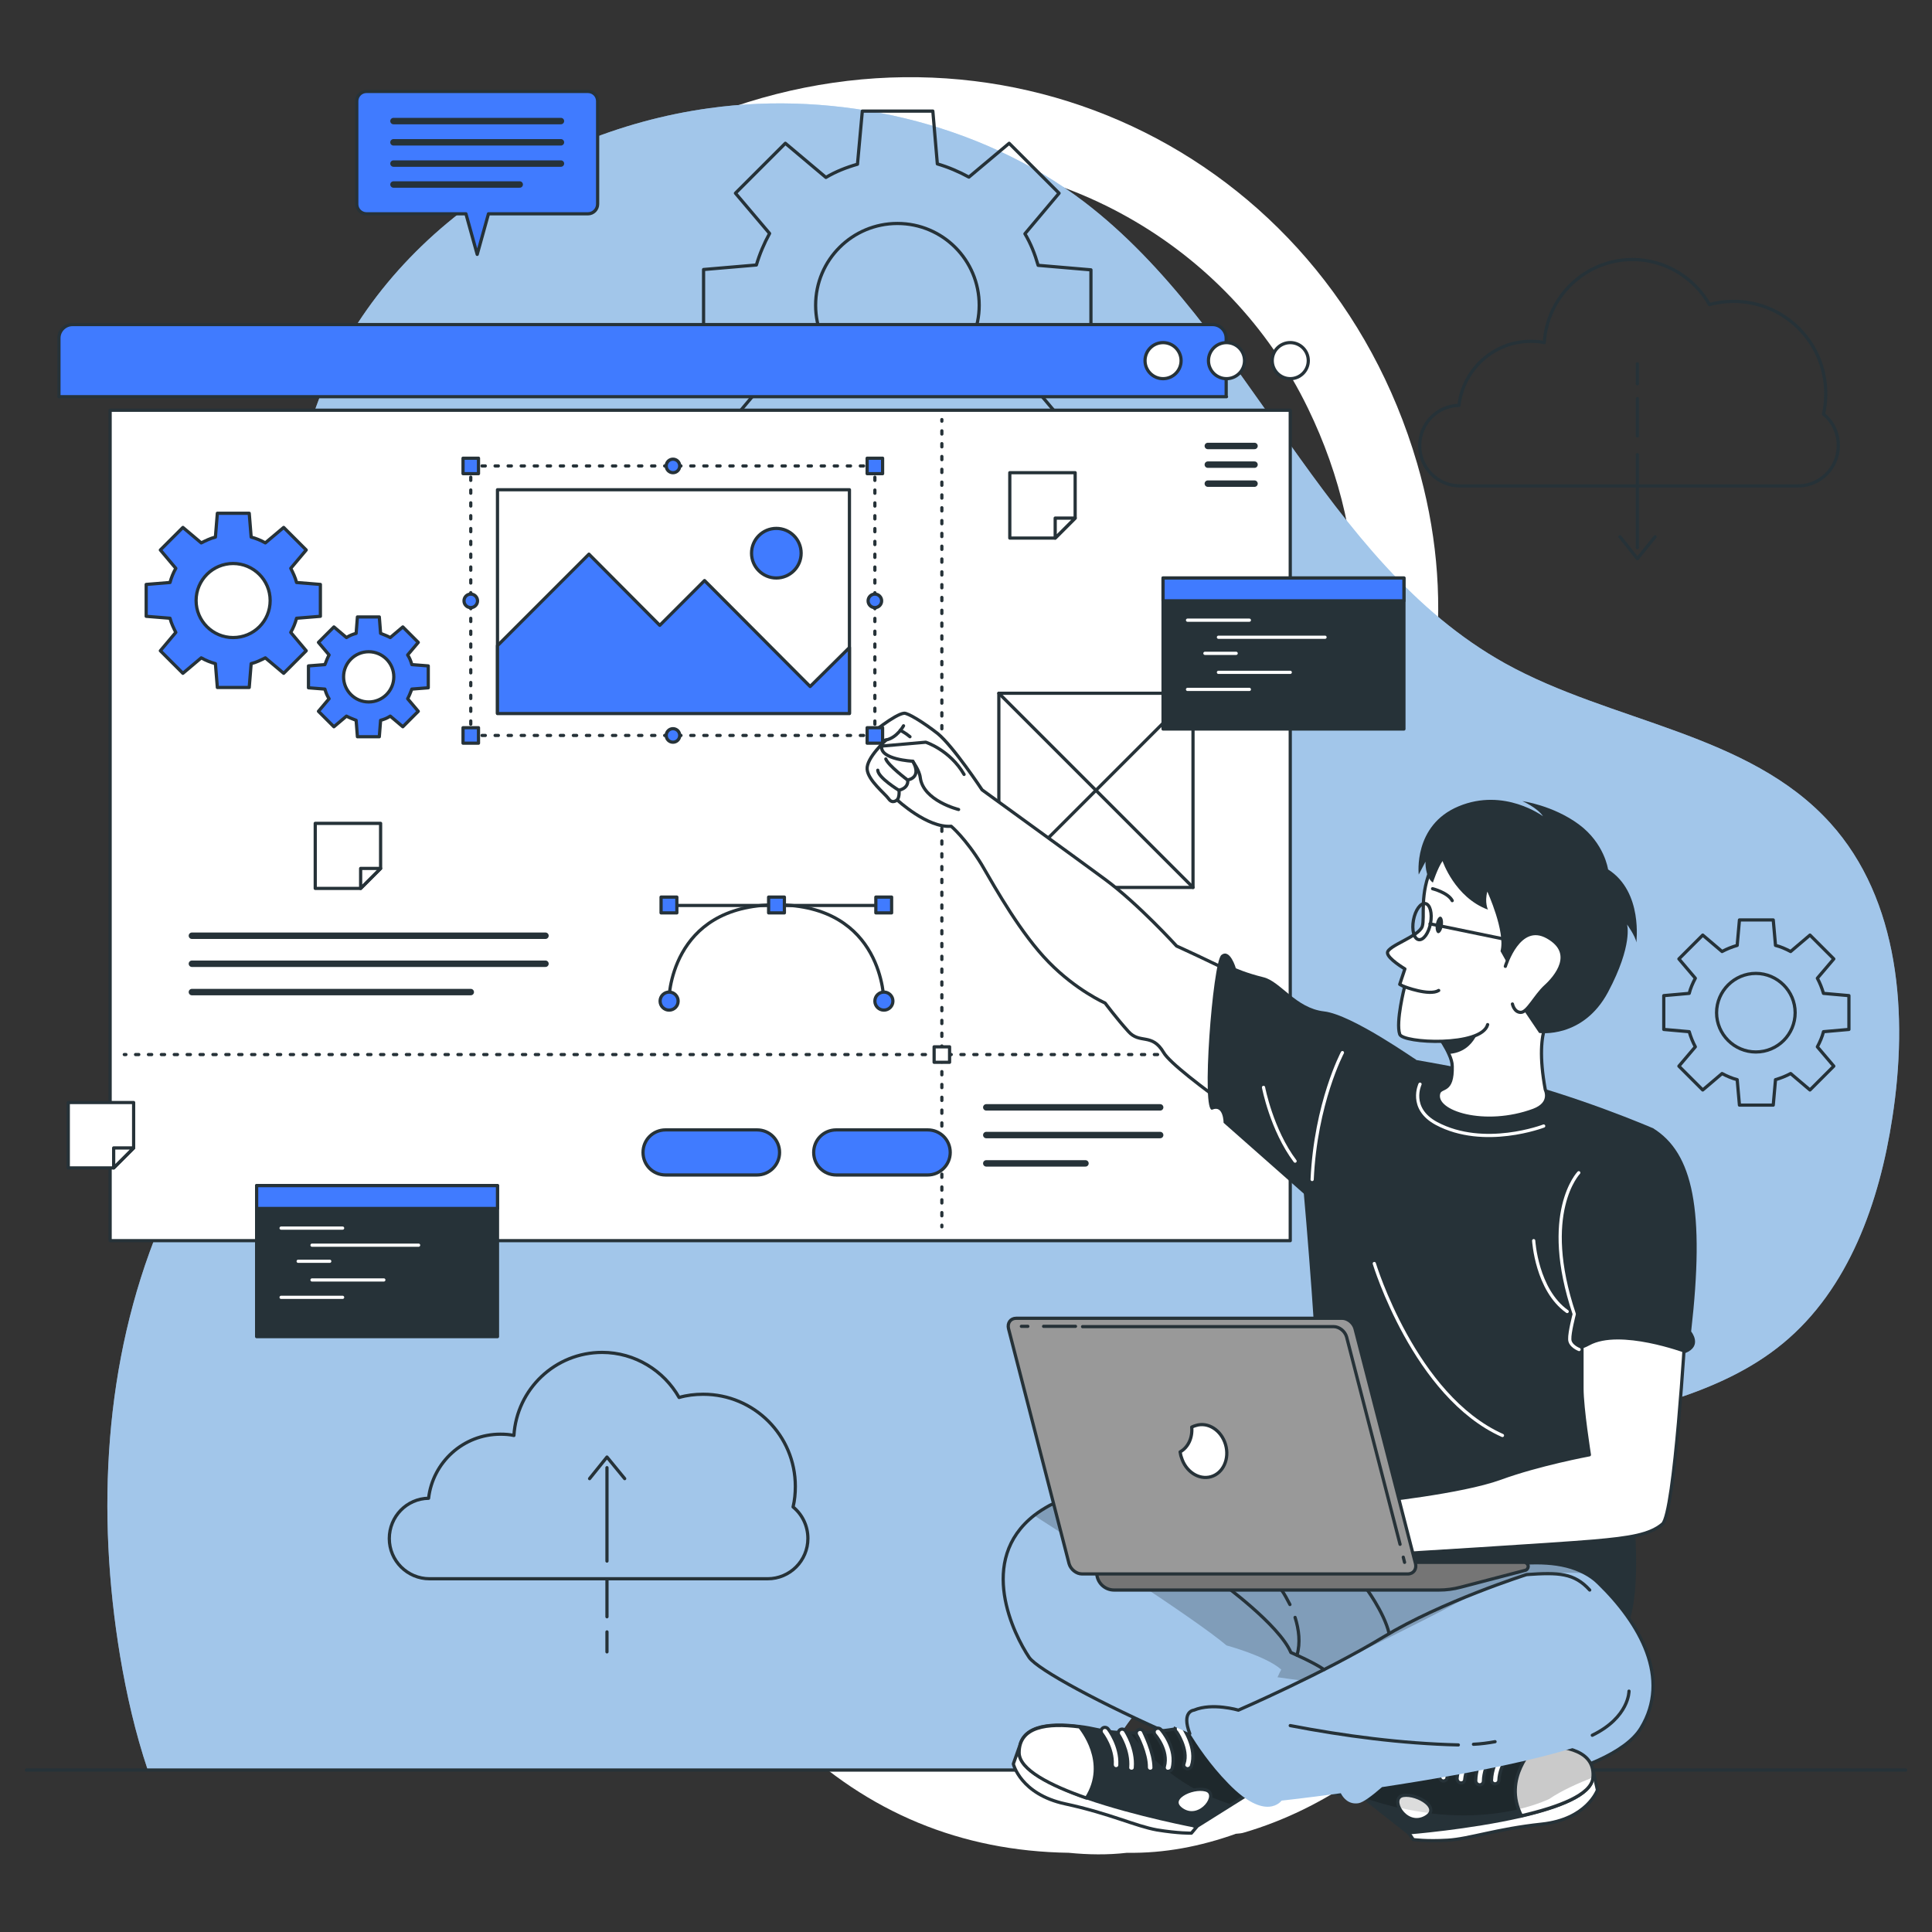 <?xml version="1.0" encoding="utf-8"?>
<!-- Generator: Adobe Illustrator 19.0.0, SVG Export Plug-In . SVG Version: 6.00 Build 0)  -->
<svg version="1.1" id="Capa_1" xmlns="http://www.w3.org/2000/svg" xmlns:xlink="http://www.w3.org/1999/xlink" x="0px" y="0px"
	 viewBox="0 0 600 600" style="enable-background:new 0 0 600 600;" xml:space="preserve">
<rect x="0" y="0" width="600" height="600" fill="#333333" stroke="none"/>
<style type="text/css">
	.st0{fill:#FFFFFF;}
	.st1{fill:#A2C6EA;}
	.st2{opacity:0.6;fill:#A2C6EA;enable-background:new    ;}
	.st3{fill:none;stroke:#263238;stroke-linecap:round;stroke-linejoin:round;stroke-miterlimit:10;}
	.st4{fill:#407BFF;stroke:#263238;stroke-linecap:round;stroke-linejoin:round;stroke-miterlimit:10;}
	.st5{fill:#FFFFFF;stroke:#263238;stroke-linecap:round;stroke-linejoin:round;stroke-miterlimit:10;}
	.st6{fill:none;stroke:#263238;stroke-width:2;stroke-linecap:round;stroke-linejoin:round;stroke-miterlimit:10;}
	.st7{fill:none;stroke:#263238;stroke-linecap:round;stroke-linejoin:round;}
	.st8{fill:none;stroke:#263238;stroke-linecap:round;stroke-linejoin:round;stroke-dasharray:0.995,2.985;}
	.st9{fill:none;stroke:#263238;stroke-linecap:round;stroke-linejoin:round;stroke-dasharray:1.001,3.004;}
	.st10{fill:#263238;stroke:#263238;stroke-linecap:round;stroke-linejoin:round;stroke-miterlimit:10;}
	.st11{fill:none;stroke:#FFFFFF;stroke-linecap:round;stroke-linejoin:round;stroke-miterlimit:10;}
	.st12{fill:#263238;}
	.st13{opacity:0.3;clip-path:url(#XMLID_9_);fill-opacity:0.7;}
	.st14{opacity:0.3;clip-path:url(#XMLID_10_);fill-opacity:0.7;}
	.st15{opacity:0.2;clip-path:url(#XMLID_35_);fill-opacity:0.7;}
	.st16{opacity:0.3;clip-path:url(#XMLID_36_);fill-opacity:0.7;}
	.st17{opacity:0.3;clip-path:url(#XMLID_37_);fill-opacity:0.7;}
	.st18{fill:#757575;stroke:#263238;stroke-linecap:round;stroke-linejoin:round;stroke-miterlimit:10;}
	.st19{fill:#999999;stroke:#263238;stroke-linecap:round;stroke-linejoin:round;stroke-miterlimit:10;}
	.st20{fill:none;stroke:#263238;stroke-linecap:round;stroke-linejoin:round;stroke-dasharray:1.013,3.038;}
	.st21{fill:none;stroke:#263238;stroke-linecap:round;stroke-linejoin:round;stroke-dasharray:0.996,2.989;}
</style>
<g id="XMLID_2_">
	<path id="XMLID_3_" class="st0" d="M150.6,286.7c0.2,0.2,0.3,0.4,0.5,0.7c11.5,14.9,28.6,36.1,46.9,43c7.7,2.9,20.5-1,21.3-11
		c0.8-9.8-10.9-16.2-17.8-20.7c-9.3-6-17.1-12.1-24.4-20.5c-17.3-19.6-28.5-44.2-32.1-70.1c-11.2-79.7,45.7-150.9,125.3-157.9
		c56.7-5,111.1,25.4,135.9,76.6c10.1,20.8,15.6,43.7,14.6,66.8c-0.5,11.7-2.6,23.2-6.1,34.4c-2.9,9.6-10.5,20.5-11.2,30.5
		c-1.2,16.4,19.2,16.1,25.2,4c18.7-38.1,23.3-77.8,11.4-118.6C411.4,46,308.1-2.1,214.5,38.3c-60.8,26.3-101,92.9-96.5,158.7
		C120.1,229,131,261.2,150.6,286.7z"/>
	<path id="XMLID_94_" class="st0" d="M365.7,236.3c7.5,2.7,14-1.3,17.5-10.7c4.5-12,6.6-24.5,6.8-37.3c-0.4-5.2-0.4-10.4-1.2-15.5
		c-9.3-61.5-65.8-101.7-127.3-90.6c-77.2,14-113.6,106.9-66.5,169.8c5.4,7.2,13.3,9.1,19.5,4.5c6.1-4.6,6.7-12.1,1.4-19.4
		c-9.6-13.2-14.9-27.9-16-44.3c-3.9-58.4,55.4-102.5,110.3-82c43.2,16.2,64.6,62.6,49,106C355.6,226.3,358.1,233.6,365.7,236.3z"/>
	<path id="XMLID_97_" class="st0" d="M480.1,333.9c-3.1-16.3-10.3-31.3-25.8-40c-14.2-8-31.1-4.6-46.5-6.9
		c-14-2.1-25.5-9.2-39.9-3.9c-8.2,3-26.3,0.3-32.3-6.4c-8.7-9.7-1.9-31.1-1.9-43.1c0-16.4,0-32.8-0.2-49.3
		c-0.2-24.3-21.7-46.2-45.9-47.5c-27.6-1.5-52.1,17-53.9,42.7c-2.1,31.2-1.2,62.5-0.8,93.7l-0.2,0.1l0.3,27.1
		c-0.8,6.9-0.6,13.7,0.2,20.6l-0.2,5.6l-0.2,0.1c0,13.7,0,27.4,0,42.1c-3-2-5.4-3.1-7.4-4.3c-9.7-5.6-19.3-11-30-14.4
		c-25.3-7.9-49.7,6.6-54.8,32.6c-1,4.7-1,9.4-0.1,14.2c1.2,11.9,8.1,20.7,16.2,28.7c1,1.2,2.1,2.5,3.1,3.7
		c17.4,22.1,36.1,43.2,51.5,66.8c10.2,15.5,20.7,30.6,34.1,43.5c24.1,23.3,53,35.3,86.5,35.8c6,0.6,12.1,0.7,18.1,0
		c11.6,0.2,22.9-2,33.8-5.9c0.9-0.1,1.7-0.1,2.6-0.4c49.9-14.6,91.3-65.3,94.4-117.3c1.8-31.6,1.6-63.2,1.3-94.8
		C482.1,349.4,481.6,341.5,480.1,333.9z M394.5,290.2c0-0.3-0.1-0.5-0.2-0.7c0.2,0.2,0.4,0.3,0.6,0.5
		C394.8,290.1,394.6,290.1,394.5,290.2z M324.4,284.3c0,0,0.1,0,0.1,0.1C324.5,284.3,324.5,284.3,324.4,284.3z M330.3,289.1
		c-0.1-0.1-0.1-0.2-0.2-0.3c0.2,0,0.3,0.1,0.5,0.1C330.5,289,330.4,289,330.3,289.1z M254.8,351c0.1,0,0.3,0,0.4,0
		c0,0.1,0,0.2,0,0.4C255,351.2,254.9,351.1,254.8,351z M155.8,412.3c0.1,0.1,0.2,0.2,0.3,0.3c0,0.1,0,0.1-0.1,0.2
		c-0.2,0-0.4-0.1-0.6-0.2C155.6,412.5,155.7,412.4,155.8,412.3z M426.2,509.7c-22,24.8-55,39.5-88.2,39.1
		c-35.4-0.4-64.1-16.3-86.4-43.5c-20.5-24.9-37.3-52.6-57.8-77.4c-7.3-8.8-14.6-17.5-22-26.3c-5.4-6.5-5.8-13.9-1.8-19.7
		c4.3-6.2,11.4-8,19.7-5.1c5.1,1.8,9.9,4.2,14.6,6.8c13.8,7.6,26.8,16.5,39.6,25.6c4.6,3.3,12.6,5.9,15.6-1c0.8-1.9,0.9-4.1,0.8-6.2
		c-0.2-69.5,0-139,0-208.5c0-3.4-0.2-6.9,0.4-10.3c1.9-11,12.7-19.8,23.5-19.1c12,0.7,21.1,9.9,21.2,21.8
		c0.2,37.6,3.1,76.8-0.6,114.3c-2.3,23.6,14.9,6,25.1,5.7c9.1-0.3,17.2,4.9,23,11.5c2.8,3.2,5.8,3.6,9.1,0.6
		c8.8-8,24.2-13.5,35.1-5.2c3.7,2.9,4.8,10.4,9.8,11.2c2.5,0.4,4.2-1.4,6-2.5c13.2-8,42.4-6.2,40.7,14.9c1.2,11.1,0.8,22.3,0.8,33.5
		C454.5,417.3,460.4,471,426.2,509.7z"/>
</g>
<g id="XMLID_1_">
	<g id="XMLID_278_">
		<path id="XMLID_280_" class="st1" d="M45.9,549.7h294.6c1.2-1.9,2.4-3.8,3.6-5.7c31.7-48.2,82.4-82.6,137.9-98.8
			c24.8-7.2,51.7-11.5,71.7-28c20.5-16.9,30-43.9,34-70.2c4.9-31.8,2.3-67.5-19.3-91.4c-25.4-28.1-67.9-31.2-101-49.6
			c-56.9-31.7-79-103.8-130.7-143.3C304,37.8,259.8,28.1,220.3,33.6C164.3,41.3,111.5,78.9,95.7,134c-4.4,15.3-6.2,31.8-4.8,49.4
			c2.5,32.9,9.6,66.1,2.9,98.4c-7.3,35.6-30.5,65.6-44.3,99.2c-17.2,41.8-19.6,88.7-12.2,133.3C39.3,526.2,42,538.1,45.9,549.7z"/>
		<path id="XMLID_279_" class="st2" d="M45.9,549.7h294.6c1.2-1.9,2.4-3.8,3.6-5.7c31.7-48.2,82.4-82.6,137.9-98.8
			c24.8-7.2,51.7-11.5,71.7-28c20.5-16.9,30-43.9,34-70.2c4.9-31.8,2.3-67.5-19.3-91.4c-25.4-28.1-67.9-31.2-101-49.6
			c-56.9-31.7-79-103.8-130.7-143.3C304,37.8,259.8,28.1,220.3,33.6C164.3,41.3,111.5,78.9,95.7,134c-4.4,15.3-6.2,31.8-4.8,49.4
			c2.5,32.9,9.6,66.1,2.9,98.4c-7.3,35.6-30.5,65.6-44.3,99.2c-17.2,41.8-19.6,88.7-12.2,133.3C39.3,526.2,42,538.1,45.9,549.7z"/>
	</g>
	<line id="XMLID_277_" class="st3" x1="8.2" y1="549.7" x2="591.8" y2="549.7"/>
	<g id="XMLID_256_">
		<path id="XMLID_274_" class="st3" d="M338.8,105.7V83.8l-16.4-1.4c-1-3.5-2.3-6.8-4.1-9.8l10.6-12.6l-15.5-15.5L300.9,55
			c-3.1-1.7-6.4-3.1-9.8-4.1l-1.4-16.4h-21.9L266.3,51c-3.5,1-6.8,2.3-9.8,4.1l-12.6-10.6l-15.5,15.5L239,72.5
			c-1.7,3.1-3.1,6.4-4.1,9.8l-16.4,1.4v21.9l16.4,1.4c1,3.5,2.3,6.8,4.1,9.8l-10.6,12.6l15.5,15.5l12.6-10.6
			c3.1,1.7,6.4,3.1,9.8,4.1l1.4,16.4h21.9l1.4-16.4c3.5-1,6.8-2.3,9.8-4.1l12.6,10.6l15.5-15.5l-10.6-12.6c1.7-3.1,3.1-6.4,4.1-9.8
			L338.8,105.7z M278.7,120.2c-14.1,0-25.4-11.4-25.4-25.4c0-14.1,11.4-25.4,25.4-25.4c14.1,0,25.4,11.4,25.4,25.4
			C304.1,108.8,292.7,120.2,278.7,120.2z"/>
		<path id="XMLID_271_" class="st3" d="M574.2,319.7v-10.5l-7.9-0.7c-0.5-1.7-1.1-3.2-1.9-4.7l5.1-6l-7.4-7.4l-6,5.1
			c-1.5-0.8-3.1-1.5-4.7-1.9l-0.7-7.9h-10.5l-0.7,7.9c-1.7,0.5-3.2,1.1-4.7,1.9l-6-5.1l-7.4,7.4l5.1,6c-0.8,1.5-1.5,3.1-1.9,4.7
			l-7.9,0.7v10.5l7.9,0.7c0.5,1.7,1.1,3.2,1.9,4.7l-5.1,6l7.4,7.4l6-5.1c1.5,0.8,3.1,1.5,4.7,1.9l0.7,7.9h10.5l0.7-7.9
			c1.7-0.5,3.2-1.1,4.7-1.9l6,5.1l7.4-7.4l-5.1-6c0.8-1.5,1.5-3.1,1.9-4.7L574.2,319.7z M545.3,326.7c-6.7,0-12.2-5.5-12.2-12.2
			c0-6.7,5.5-12.2,12.2-12.2c6.7,0,12.2,5.5,12.2,12.2C557.5,321.2,552.1,326.7,545.3,326.7z"/>
		<g id="XMLID_264_">
			<path id="XMLID_270_" class="st3" d="M566.3,128.6c0.5-2.1,0.7-4.2,0.7-6.4c0-15.8-12.8-28.6-28.6-28.6c-2.6,0-5.1,0.3-7.5,1
				c-4.7-8.3-13.7-14-23.9-14c-14.6,0-26.5,11.4-27.4,25.8c-1.3-0.3-2.7-0.4-4.2-0.4c-11.5,0-21,8.7-22.3,19.9
				c-6.8,0.1-12.2,5.7-12.2,12.5c0,6.9,5.6,12.5,12.5,12.5h105c6.9,0,12.5-5.6,12.5-12.5C570.9,134.3,569.1,130.9,566.3,128.6z"/>
			<g id="XMLID_265_">
				<line id="XMLID_269_" class="st3" x1="508.5" y1="141.2" x2="508.5" y2="170.1"/>
				<line id="XMLID_268_" class="st3" x1="508.5" y1="123.8" x2="508.5" y2="135.4"/>
				<line id="XMLID_267_" class="st3" x1="508.5" y1="113" x2="508.5" y2="119.2"/>
				<polyline id="XMLID_266_" class="st3" points="503.1,166.7 508.5,173.5 514,166.7 				"/>
			</g>
		</g>
		<g id="XMLID_257_">
			<path id="XMLID_263_" class="st3" d="M246.3,468c0.5-2.1,0.7-4.2,0.7-6.4c0-15.8-12.8-28.6-28.6-28.6c-2.6,0-5.1,0.3-7.5,1
				c-4.7-8.3-13.7-14-23.9-14c-14.6,0-26.5,11.4-27.4,25.8c-1.3-0.3-2.7-0.4-4.2-0.4c-11.5,0-21,8.7-22.3,19.9
				c-6.8,0.1-12.2,5.7-12.2,12.5c0,6.9,5.6,12.5,12.5,12.5h105c6.9,0,12.5-5.6,12.5-12.5C250.9,473.8,249.1,470.3,246.3,468z"/>
			<g id="XMLID_258_">
				<line id="XMLID_262_" class="st3" x1="188.5" y1="484.8" x2="188.5" y2="455.8"/>
				<line id="XMLID_261_" class="st3" x1="188.5" y1="502.1" x2="188.5" y2="490.6"/>
				<line id="XMLID_260_" class="st3" x1="188.5" y1="513" x2="188.5" y2="506.8"/>
				<polyline id="XMLID_259_" class="st3" points="194,459.2 188.5,452.5 183.1,459.2 				"/>
			</g>
		</g>
	</g>
	<g id="XMLID_169_">
		<path id="XMLID_255_" class="st4" d="M380.9,123.2H18.3V105c0-2.3,1.9-4.2,4.2-4.2h354.1c2.3,0,4.2,1.9,4.2,4.2V123.2z"/>
		<rect id="XMLID_254_" x="34.2" y="127.4" class="st5" width="366.5" height="257.9"/>
		<circle id="XMLID_253_" class="st5" cx="400.7" cy="112" r="5.6"/>
		<circle id="XMLID_252_" class="st5" cx="380.9" cy="112" r="5.6"/>
		<circle id="XMLID_251_" class="st5" cx="361.2" cy="112" r="5.6"/>
		<g id="XMLID_247_">
			<line id="XMLID_250_" class="st6" x1="389.6" y1="138.5" x2="375.1" y2="138.5"/>
			<line id="XMLID_249_" class="st6" x1="389.6" y1="144.3" x2="375.1" y2="144.3"/>
			<line id="XMLID_248_" class="st6" x1="389.6" y1="150.2" x2="375.1" y2="150.2"/>
		</g>
		<g id="XMLID_243_">
			<line id="XMLID_246_" class="st6" x1="59.6" y1="290.6" x2="169.4" y2="290.6"/>
			<line id="XMLID_245_" class="st6" x1="59.6" y1="299.3" x2="169.4" y2="299.3"/>
			<line id="XMLID_244_" class="st6" x1="59.6" y1="308.1" x2="146.2" y2="308.1"/>
		</g>
		<g id="XMLID_229_">
			<g id="XMLID_237_">
				<g id="XMLID_232_">
					<line id="XMLID_235_" class="st7" x1="292.5" y1="130.3" x2="292.5" y2="130.8"/>
					<line id="XMLID_234_" class="st8" x1="292.5" y1="133.8" x2="292.5" y2="379"/>
					<line id="XMLID_233_" class="st7" x1="292.5" y1="380.5" x2="292.5" y2="381"/>
				</g>
			</g>
			<g id="XMLID_231_">
				<g id="XMLID_152_">
					<line id="XMLID_158_" class="st7" x1="38.6" y1="327.5" x2="39.1" y2="327.5"/>
					<line id="XMLID_156_" class="st9" x1="42.1" y1="327.5" x2="393.1" y2="327.5"/>
					<line id="XMLID_153_" class="st7" x1="394.6" y1="327.5" x2="395.1" y2="327.5"/>
				</g>
			</g>
			<rect id="XMLID_230_" x="290.1" y="325.1" class="st5" width="4.8" height="4.8"/>
		</g>
		<g id="XMLID_222_">
			<path id="XMLID_228_" class="st4" d="M182.6,28.4h-68.8c-1.7,0-3,1.4-3,3v32c0,1.7,1.4,3,3,3h30.9l3.5,12.6l3.5-12.6h30.9
				c1.7,0,3-1.4,3-3v-32C185.6,29.8,184.3,28.4,182.6,28.4z"/>
			<g id="XMLID_223_">
				<line id="XMLID_227_" class="st6" x1="122.2" y1="37.6" x2="174.2" y2="37.6"/>
				<line id="XMLID_226_" class="st6" x1="122.2" y1="44.2" x2="174.2" y2="44.2"/>
				<line id="XMLID_225_" class="st6" x1="122.2" y1="50.8" x2="174.2" y2="50.8"/>
				<line id="XMLID_224_" class="st6" x1="122.2" y1="57.3" x2="161.4" y2="57.3"/>
			</g>
		</g>
		<g id="XMLID_213_">
			<rect id="XMLID_221_" x="79.7" y="368.2" class="st10" width="74.8" height="46.9"/>
			<rect id="XMLID_220_" x="79.7" y="368.2" class="st4" width="74.8" height="7.1"/>
			<g id="XMLID_214_">
				<line id="XMLID_219_" class="st11" x1="87.3" y1="381.4" x2="106.4" y2="381.4"/>
				<line id="XMLID_218_" class="st11" x1="96.9" y1="386.7" x2="130" y2="386.7"/>
				<line id="XMLID_217_" class="st11" x1="92.6" y1="391.7" x2="102.4" y2="391.7"/>
				<line id="XMLID_216_" class="st11" x1="96.9" y1="397.5" x2="119.2" y2="397.5"/>
				<line id="XMLID_215_" class="st11" x1="87.3" y1="402.9" x2="106.4" y2="402.9"/>
			</g>
		</g>
		<g id="XMLID_204_">
			<line id="XMLID_212_" class="st3" x1="273.3" y1="281.2" x2="209" y2="281.2"/>
			<path id="XMLID_211_" class="st3" d="M274.5,310.9c0,0,0-29.9-33.4-29.9s-33.4,29.9-33.4,29.9"/>
			<circle id="XMLID_210_" class="st4" cx="274.5" cy="310.9" r="2.8"/>
			<circle id="XMLID_209_" class="st4" cx="207.8" cy="310.9" r="2.8"/>
			<g id="XMLID_205_">
				<rect id="XMLID_208_" x="272" y="278.6" class="st4" width="4.9" height="4.9"/>
				<rect id="XMLID_207_" x="238.7" y="278.6" class="st4" width="4.9" height="4.9"/>
				<rect id="XMLID_206_" x="205.3" y="278.6" class="st4" width="4.9" height="4.9"/>
			</g>
		</g>
		<path id="XMLID_201_" class="st4" d="M99.5,191.4v-9.9l-7.4-0.6c-0.4-1.6-1.1-3-1.8-4.4l4.8-5.7l-7-7l-5.7,4.8
			c-1.4-0.8-2.9-1.4-4.4-1.8l-0.6-7.4h-9.9l-0.6,7.4c-1.6,0.4-3,1.1-4.4,1.8l-5.7-4.8l-7,7l4.8,5.7c-0.8,1.4-1.4,2.9-1.8,4.4
			l-7.4,0.6v9.9l7.4,0.6c0.4,1.6,1.1,3,1.8,4.4l-4.8,5.7l7,7l5.7-4.8c1.4,0.8,2.9,1.4,4.4,1.8l0.6,7.4h9.9l0.6-7.4
			c1.6-0.4,3-1.1,4.4-1.8l5.7,4.8l7-7l-4.8-5.7c0.8-1.4,1.4-2.9,1.8-4.4L99.5,191.4z M72.4,198c-6.3,0-11.5-5.1-11.5-11.5
			S66.1,175,72.4,175s11.5,5.1,11.5,11.5S78.8,198,72.4,198z"/>
		<path id="XMLID_198_" class="st4" d="M133,213.6v-6.8l-5.1-0.4c-0.3-1.1-0.7-2.1-1.3-3l3.3-3.9l-4.8-4.8l-3.9,3.3
			c-0.9-0.5-2-0.9-3-1.3l-0.4-5.1h-6.8l-0.4,5.1c-1.1,0.3-2.1,0.7-3,1.3l-3.9-3.3l-4.8,4.8l3.3,3.9c-0.5,0.9-0.9,2-1.3,3l-5.1,0.4
			v6.8l5.1,0.4c0.3,1.1,0.7,2.1,1.3,3l-3.3,3.9l4.8,4.8l3.9-3.3c0.9,0.5,2,0.9,3,1.3l0.4,5.1h6.8l0.4-5.1c1.1-0.3,2.1-0.7,3-1.3
			l3.9,3.3l4.8-4.8l-3.3-3.9c0.5-0.9,0.9-2,1.3-3L133,213.6z M114.5,218c-4.3,0-7.8-3.5-7.8-7.8s3.5-7.8,7.8-7.8
			c4.3,0,7.8,3.5,7.8,7.8S118.8,218,114.5,218z"/>
		<g id="XMLID_194_">
			<line id="XMLID_197_" class="st6" x1="306.3" y1="343.9" x2="360.3" y2="343.9"/>
			<line id="XMLID_196_" class="st6" x1="306.3" y1="352.5" x2="360.3" y2="352.5"/>
			<line id="XMLID_195_" class="st6" x1="306.3" y1="361.3" x2="337.1" y2="361.3"/>
		</g>
		<path id="XMLID_193_" class="st4" d="M235.1,364.9h-28.4c-3.9,0-7-3.1-7-7l0,0c0-3.9,3.1-7,7-7h28.4c3.9,0,7,3.1,7,7l0,0
			C242.1,361.8,238.9,364.9,235.1,364.9z"/>
		<path id="XMLID_192_" class="st4" d="M288.1,364.9h-28.4c-3.9,0-7-3.1-7-7l0,0c0-3.9,3.1-7,7-7h28.4c3.9,0,7,3.1,7,7l0,0
			C295.1,361.8,291.9,364.9,288.1,364.9z"/>
		<g id="XMLID_188_">
			<rect id="XMLID_191_" x="310.2" y="215.3" class="st5" width="60.3" height="60.3"/>
			<line id="XMLID_190_" class="st5" x1="310.2" y1="215.3" x2="370.5" y2="275.6"/>
			<line id="XMLID_189_" class="st5" x1="370.5" y1="215.3" x2="310.2" y2="275.6"/>
		</g>
		<g id="XMLID_179_">
			<rect id="XMLID_187_" x="361.2" y="179.5" class="st10" width="74.8" height="46.9"/>
			<rect id="XMLID_186_" x="361.2" y="179.5" class="st4" width="74.8" height="7.1"/>
			<g id="XMLID_180_">
				<line id="XMLID_185_" class="st11" x1="368.8" y1="192.6" x2="388" y2="192.6"/>
				<line id="XMLID_184_" class="st11" x1="378.4" y1="197.9" x2="411.5" y2="197.9"/>
				<line id="XMLID_183_" class="st11" x1="374.2" y1="202.9" x2="383.9" y2="202.9"/>
				<line id="XMLID_182_" class="st11" x1="378.4" y1="208.8" x2="400.7" y2="208.8"/>
				<line id="XMLID_181_" class="st11" x1="368.8" y1="214.1" x2="388" y2="214.1"/>
			</g>
		</g>
		<g id="XMLID_176_">
			<polygon id="XMLID_178_" class="st5" points="333.9,146.8 333.9,160.9 327.7,167.1 313.6,167.1 313.6,146.8 			"/>
			<polygon id="XMLID_177_" class="st5" points="333.9,160.9 327.7,167.1 327.7,160.9 			"/>
		</g>
		<g id="XMLID_173_">
			<polygon id="XMLID_175_" class="st5" points="118.2,255.7 118.2,269.7 112,275.9 97.9,275.9 97.9,255.7 			"/>
			<polygon id="XMLID_174_" class="st5" points="118.2,269.7 112,275.9 112,269.7 			"/>
		</g>
		<g id="XMLID_170_">
			<polygon id="XMLID_172_" class="st5" points="41.5,342.4 41.5,356.5 35.3,362.7 21.2,362.7 21.2,342.4 			"/>
			<polygon id="XMLID_171_" class="st5" points="41.5,356.5 35.3,362.7 35.3,356.5 			"/>
		</g>
	</g>
	<g id="XMLID_4_">
		<path id="XMLID_168_" class="st5" d="M295.4,256.6c-7.4,0.6-16.8-8.2-16.8-8.2s-1.4,1.4-2.6-0.3c-1.2-1.7-6.4-5.7-6.7-9.2
			c-0.3-3.5,5.9-9.1,5.9-9.1c-4.7,1.3-5.2-1.5-5.2-1.5s8-6.6,10.8-6.8c1.1-0.1,5.8,2.7,10.4,6.3c4.8,3.9,13.8,17.5,13.8,17.5
			s30.5,22.1,38.2,27.8c10.2,7.5,22.2,20.7,22.2,20.7s40.5,18.2,51.6,28.3l-15.1,35.7c0,0-36.8-24.6-40.5-30.9
			c-3.7-6.3-7.4-2.5-11-6.6c-3.7-4.1-7.2-8.8-7.2-8.8s-8.9-3.9-17.5-12.7c-8.6-8.8-16.2-22.3-20.9-30.4
			C299.9,260.4,295.4,256.6,295.4,256.6z"/>
		<path id="XMLID_167_" class="st5" d="M297.7,251.4c0,0-11-2.7-11.9-9.9c-0.3-2.4-2.4-5.1-2.4-5.1s-10.2-0.5-9.6-4.7l13.7-1.2
			c0,0,7.5,2.4,11.9,10"/>
		<path id="XMLID_166_" class="st3" d="M278.7,248.4c0,0,0.7-1,0.5-3c0,0,3-0.5,2.7-3.2c0,0,4.5-0.5,1.6-5.8"/>
		<path id="XMLID_165_" class="st3" d="M281.8,242.2c0,0-6-4.5-6.7-6.5"/>
		<path id="XMLID_164_" class="st3" d="M279.1,245.4c0,0-6.4-3.9-6.5-6.2"/>
		<path id="XMLID_163_" class="st3" d="M280.6,225.4c0,0-2,3.7-5.4,4.4"/>
		<path id="XMLID_162_" class="st3" d="M279.6,226.8c0,0,1.6,0.8,3,2"/>
		<path id="XMLID_161_" class="st12" d="M513.4,350.4c0,0-24.2-10.5-48.7-16.3c-24.5-5.7-64.1-10.9-64.1-10.9s10.9,111.3,8,118
			c-2.9,6.7-20.1,29.2-20.1,29.2s93.3,36.4,109.6,39.5c16.3,3.1,7.8-53.4,7.8-53.4S522.9,384.8,513.4,350.4z"/>
		<path id="XMLID_160_" class="st5" d="M479.9,338.4c0,0,2.2,4.2-3.6,6.4c-15.1,5.6-31.2,0.7-29.5-5.3c0.7-2.3,4.4,0,4.2-8.4
			c0-1.1-0.4-2.4-1-3.7c-0.9-2.1-2.4-4.4-3.8-6.4c-2.6-3.6-5.2-6.5-5.2-6.5s24-15.3,41.8,0C482.7,314.5,476.1,317.8,479.9,338.4z"/>
		<g id="XMLID_155_">
			<defs>
				<path id="XMLID_529_" d="M509.6,536.7c-9.4,15.4-57.4,22.6-83.5,21.9c-26.1-0.7-101.4-36.3-106.5-43.9
					c-4.7-7-16.3-30.1,1.6-44.1c1.4-1.1,3-2.1,4.8-3.1c12.3-6.6,93.8,14.3,93.8,14.3s5-3.2,6.9-3c5.7,0.7,9.7,5.3,21.3,8.6
					c8,2.3,30-6.5,44.1,1.1c1.5,0.8,3,1.8,4.3,3.1C509.4,504.2,519,521.3,509.6,536.7z"/>
			</defs>
			<use xlink:href="#XMLID_529_"  style="overflow:visible;fill:#A2C6EA;"/>
			<clipPath id="XMLID_9_">
				<use xlink:href="#XMLID_529_"  style="overflow:visible;"/>
			</clipPath>
			<path id="XMLID_157_" class="st13" d="M492,488.6c-14.4-1-27.2,2.1-36.2,7.3c-10.6,6.3-60.8,30.4-60.8,30.4
				c0.1-2.6,2.9-7.8,2.9-7.8c-4.7-4.2-17-7.5-17-7.5c-9.6-8.2-47.5-32.5-59.8-40.4c1.4-1.1,3-2.1,4.8-3.1
				c12.3-6.6,93.8,14.3,93.8,14.3s5-3.2,6.9-3c5.7,0.7,9.7,5.3,21.3,8.6C456,489.8,478,481,492,488.6z"/>
			
				<use xlink:href="#XMLID_529_"  style="overflow:visible;fill:none;stroke:#263238;stroke-linecap:round;stroke-linejoin:round;stroke-miterlimit:10;"/>
		</g>
		<g id="XMLID_128_">
			<path id="XMLID_154_" class="st5" d="M494.9,550.6l1.2,5.3c0,0-3.2,9.1-17.3,10.6c-14.1,1.5-22.5,4.6-29.2,5
				c-6.8,0.4-10.7-0.2-10.7-0.2l-1.4-2.1L494.9,550.6z"/>
			<g id="XMLID_149_">
				<defs>
					<path id="XMLID_528_" d="M413,550l24.4,19.2c0,0,18.9-1.5,35-5.2l0,0c11.6-2.7,21.7-6.5,22.2-11.8c0.8-8-7.7-10.2-17.9-9.9
						c-1.9,0-3.9,0.2-5.8,0.4c-16.3,1.7-37-7.2-37-7.2L413,550z"/>
				</defs>
				<use xlink:href="#XMLID_528_"  style="overflow:visible;fill:#263238;"/>
				<clipPath id="XMLID_10_">
					<use xlink:href="#XMLID_528_"  style="overflow:visible;"/>
				</clipPath>
				<path id="XMLID_151_" class="st14" d="M494.7,552c-4.4,1.7-9.8,4.1-13.6,6.7c0,0-22.7,11.7-57.6-0.4L413,550l21-14.6
					c0,0,20.7,9,37,7.2c2-0.2,3.9-0.4,5.8-0.4C486.9,541.9,495.4,544.1,494.7,552z"/>
				
					<use xlink:href="#XMLID_528_"  style="overflow:visible;fill:none;stroke:#263238;stroke-linecap:round;stroke-linejoin:round;stroke-miterlimit:10;"/>
			</g>
			<g id="XMLID_144_">
				<defs>
					<path id="XMLID_527_" d="M435.8,557.6c-4.4,0.7,0.4,9.7,6.4,7C448.2,561.8,440.2,556.9,435.8,557.6z"/>
				</defs>
				<use xlink:href="#XMLID_527_"  style="overflow:visible;fill:#FFFFFF;"/>
				<clipPath id="XMLID_35_">
					<use xlink:href="#XMLID_527_"  style="overflow:visible;"/>
				</clipPath>
				<path id="XMLID_146_" class="st15" d="M444.1,563.1c-3-0.4-6.2-0.9-9.5-1.7c-0.8-1.8-0.7-3.6,1.2-3.9
					C439.5,557,445.7,560.4,444.1,563.1z"/>
				
					<use xlink:href="#XMLID_527_"  style="overflow:visible;fill:none;stroke:#263238;stroke-linecap:round;stroke-linejoin:round;stroke-miterlimit:10;"/>
			</g>
			<g id="XMLID_139_">
				<defs>
					<path id="XMLID_526_" d="M472.5,563.9c11.6-2.7,21.7-6.5,22.2-11.8c0.8-8-7.7-10.2-17.9-9.9
						C476.4,542.7,466.5,552.2,472.5,563.9z"/>
				</defs>
				<use xlink:href="#XMLID_526_"  style="overflow:visible;fill:#FFFFFF;"/>
				<clipPath id="XMLID_36_">
					<use xlink:href="#XMLID_526_"  style="overflow:visible;"/>
				</clipPath>
				<path id="XMLID_141_" class="st16" d="M494.7,552c-4.4,1.7-9.8,4.1-13.6,6.7c0,0-3.4,1.7-9.6,3.2c-3.9-10.7,4.8-19.2,5.2-19.6
					C486.9,541.9,495.4,544.1,494.7,552z"/>
				
					<use xlink:href="#XMLID_526_"  style="overflow:visible;fill:none;stroke:#263238;stroke-linecap:round;stroke-linejoin:round;stroke-miterlimit:10;"/>
			</g>
			<g id="XMLID_137_">
				<path id="XMLID_138_" class="st5" d="M464.2,554C464.2,554,464.3,554,464.2,554c0.7,0,1.3-0.5,1.3-1.1c0.2-5,4.1-9.2,4.2-9.2
					c0.5-0.5,0.4-1.2,0-1.7c-0.5-0.5-1.2-0.4-1.7,0c-0.2,0.2-4.6,4.8-4.8,10.8C463.1,553.4,463.6,553.9,464.2,554z"/>
			</g>
			<g id="XMLID_135_">
				<path id="XMLID_136_" class="st5" d="M459.4,554.3c0,0,0.1,0,0.1,0c0.7,0,1.2-0.5,1.2-1.2c0.1-5.1,3.7-9.5,3.7-9.6
					c0.4-0.5,0.3-1.3-0.2-1.7c-0.5-0.4-1.3-0.3-1.7,0.2c-0.2,0.2-4.1,5.1-4.2,11C458.3,553.7,458.8,554.2,459.4,554.3z"/>
			</g>
			<g id="XMLID_133_">
				<path id="XMLID_134_" class="st5" d="M453.6,553.7C453.6,553.7,453.6,553.7,453.6,553.7c0.7,0.1,1.3-0.4,1.3-1.1
					c0.4-4.2,4-9.7,4-9.7c0.4-0.6,0.2-1.3-0.3-1.7c-0.6-0.4-1.3-0.2-1.7,0.3c-0.2,0.2-4,6-4.4,10.8
					C452.5,553,452.9,553.6,453.6,553.7z"/>
			</g>
			<g id="XMLID_131_">
				<path id="XMLID_132_" class="st5" d="M448.1,553.1c0.1,0,0.2,0,0.3,0c0.7-0.1,1.1-0.7,1-1.4c-0.9-5.1,3.9-9.5,4-9.6
					c0.5-0.4,0.5-1.2,0.1-1.7c-0.4-0.5-1.2-0.5-1.7-0.1c-0.2,0.2-5.8,5.3-4.7,11.8C447.2,552.6,447.6,553,448.1,553.1z"/>
			</g>
			<g id="XMLID_129_">
				<path id="XMLID_130_" class="st5" d="M442.2,551.7c0.1,0,0.3,0,0.4,0c0.7-0.1,1.1-0.8,0.9-1.4c-1.1-4.6,3.5-9.8,3.5-9.8
					c0.4-0.5,0.4-1.3-0.1-1.7c-0.5-0.4-1.3-0.4-1.7,0.1c-0.2,0.2-5.4,6.2-4.1,12C441.3,551.2,441.7,551.6,442.2,551.7z"/>
			</g>
		</g>
		<g id="XMLID_109_">
			<path id="XMLID_127_" class="st5" d="M316.5,542.7l-1.8,5.1c0,0,2.2,9.4,16.1,12.4c13.9,3,21.8,6.9,28.5,8.1
				c6.7,1.1,10.7,1,10.7,1l1.6-1.9L316.5,542.7z"/>
			<g id="XMLID_122_">
				<defs>
					<path id="XMLID_525_" d="M398,550.7l-26.3,16.5c0,0-18.7-3.5-34.3-8.9v0c-11.2-3.9-20.9-8.8-20.9-14.1c0-8.1,8.7-9.3,18.8-8
						c1.9,0.2,3.8,0.6,5.7,1c16,3.4,37.5-3.3,37.5-3.3L398,550.7z"/>
				</defs>
				<use xlink:href="#XMLID_525_"  style="overflow:visible;fill:#263238;"/>
				<clipPath id="XMLID_37_">
					<use xlink:href="#XMLID_525_"  style="overflow:visible;"/>
				</clipPath>
				<path id="XMLID_124_" class="st17" d="M398,550.7l-15.5,9.7c-15.5-4.7-25.6-14.6-31.4-22.1c13.7,0,27.5-4.3,27.5-4.3L398,550.7z
					"/>
				
					<use xlink:href="#XMLID_525_"  style="overflow:visible;fill:none;stroke:#263238;stroke-linecap:round;stroke-linejoin:round;stroke-miterlimit:10;"/>
			</g>
			<path id="XMLID_121_" class="st5" d="M337.4,558.4c-11.2-3.9-20.9-8.8-20.9-14.1c0-8.1,8.7-9.3,18.8-8
				C335.7,536.8,344.5,547.3,337.4,558.4z"/>
			<g id="XMLID_119_">
				<path id="XMLID_120_" class="st5" d="M346.6,549.3C346.6,549.3,346.6,549.3,346.6,549.3c-0.7,0-1.2-0.6-1.2-1.3
					c0.3-5-3.1-9.5-3.2-9.6c-0.4-0.5-0.3-1.3,0.2-1.7c0.5-0.4,1.3-0.3,1.7,0.2c0.2,0.2,4,5.2,3.7,11.2
					C347.8,548.8,347.3,549.3,346.6,549.3z"/>
			</g>
			<g id="XMLID_117_">
				<path id="XMLID_118_" class="st5" d="M351.4,550.1c0,0-0.1,0-0.1,0c-0.7-0.1-1.2-0.6-1.1-1.3c0.4-5.1-2.6-9.8-2.7-9.9
					c-0.4-0.6-0.2-1.3,0.3-1.7c0.6-0.4,1.3-0.2,1.7,0.3c0.1,0.2,3.6,5.5,3.1,11.4C352.6,549.7,352,550.1,351.4,550.1z"/>
			</g>
			<g id="XMLID_115_">
				<path id="XMLID_116_" class="st5" d="M357.2,550.1C357.2,550.1,357.2,550.1,357.2,550.1c-0.7,0-1.2-0.6-1.2-1.2
					c0.1-4.3-2.9-10-3-10.1c-0.3-0.6-0.1-1.3,0.5-1.6c0.6-0.3,1.3-0.1,1.6,0.5c0.1,0.3,3.3,6.4,3.3,11.3
					C358.4,549.6,357.9,550.1,357.2,550.1z"/>
			</g>
			<g id="XMLID_113_">
				<path id="XMLID_114_" class="st5" d="M362.7,550.1c-0.1,0-0.2,0-0.3,0c-0.6-0.2-1-0.8-0.8-1.5c1.4-5-2.9-9.9-2.9-9.9
					c-0.4-0.5-0.4-1.3,0.1-1.7c0.5-0.4,1.3-0.4,1.7,0.1c0.2,0.2,5.2,5.9,3.5,12.2C363.8,549.8,363.3,550.1,362.7,550.1z"/>
			</g>
			<g id="XMLID_111_">
				<path id="XMLID_112_" class="st5" d="M368.8,549.3c-0.1,0-0.3,0-0.4-0.1c-0.6-0.2-1-0.9-0.7-1.5c1.5-4.4-2.4-10.1-2.5-10.1
					c-0.4-0.5-0.3-1.3,0.3-1.7c0.5-0.4,1.3-0.3,1.7,0.3c0.2,0.3,4.7,6.7,2.8,12.3C369.8,549,369.3,549.3,368.8,549.3z"/>
			</g>
			<path id="XMLID_110_" class="st5" d="M374.5,555.9c4.3,1.2-1.5,9.6-7.1,6.3C361.8,558.8,370.2,554.7,374.5,555.9z"/>
		</g>
		<path id="XMLID_108_" class="st1" d="M324.8,511c6.5,9.1,25.6,19.1,44.7,27.3c2.1,3.4,6.2,9.7,12,15.6
			c11.7,12.1,16.5,5.3,16.5,5.3s7.4-0.8,18.4-2.3c0.7,1.4,2.4,3.6,5.5,3.1c1.4-0.2,4.2-2.3,7.3-5c27.7-4.2,65.2-11.1,75.3-19.3"/>
		<g id="XMLID_90_">
			<path id="XMLID_107_" class="st3" d="M493.7,493.8c-4.8-5.3-9.6-5.5-19.6-4.8c0,0-26.2,8.3-44.5,19.4c-18.3,11.1-45,22.7-45,22.7
				s-8.1-2.4-13.8,0c0,0-4,0.3-1.3,7.3"/>
			<path id="XMLID_106_" class="st3" d="M505.9,525.2c0,0,0.1,8.1-11.4,13.7"/>
			<path id="XMLID_105_" class="st3" d="M379.1,491.4c0,0,18.1,13.1,21.8,21.8c0,0,7,3,10.3,5.3"/>
			<path id="XMLID_104_" class="st3" d="M402.2,502.3c1.2,3.8,1.7,7.9,0.6,11.7"/>
			<path id="XMLID_103_" class="st3" d="M398,493.8c1,1.4,1.8,3,2.6,4.5"/>
			<path id="XMLID_93_" class="st3" d="M423.8,492.6c0,0,6.1,8.1,7.6,14.7"/>
			<path id="XMLID_92_" class="st3" d="M457.6,541.7c2.3-0.1,4.5-0.4,6.7-0.8"/>
			<path id="XMLID_91_" class="st3" d="M400.7,535.9c16.6,3.2,34.7,5.6,52.2,6"/>
		</g>
		<path id="XMLID_89_" class="st5" d="M523.4,412.8c0,0-3.3,57.1-7.1,60.5c-3.9,3.3-10,4.3-21.5,5.3c-11.5,1-62.6,4.1-62.6,4.1
			l-5.5-16.4c0,0,27.1-2.8,39.2-7.2c12-4.4,27.7-7.3,27.7-7.3s-2.3-14.4-2.3-20.6s0-21.9,0-29.1"/>
		<path id="XMLID_88_" class="st12" d="M513.4,350.4c12.4,7.7,16.1,25.4,11.8,63.1c0,0,3.7,4.5-1.8,6.7c0,0-20.3-7.6-29.8-2.4
			c-9.5,5.2-7-7.2-7-7.2s-3.9-34.8,4.7-41"/>
		<path id="XMLID_87_" class="st11" d="M490.3,364.2c0,0-12,12.4-1.4,43.9c0,0-1.5,5.7-1.4,7.8c0,2.1,2.9,3.2,2.9,3.2"/>
		<path id="XMLID_86_" class="st11" d="M476.3,385.3c0,0,0.9,15.3,10.4,22"/>
		<path id="XMLID_85_" class="st11" d="M479.4,349.7c0,0-18.5,7.1-33.3-0.8c-8.7-4.7-5.1-12.2-5.1-12.2"/>
		<g id="XMLID_46_">
			<path id="XMLID_84_" class="st18" d="M346,493.8h100.9c2.3,0,4.5-0.3,6.8-0.9l19.9-5.2c0.6-0.1,1-0.7,1-1.2l0,0
				c0-0.7-0.6-1.3-1.3-1.3H341.9c-0.7,0-1.3,0.6-1.3,1.3v1.9C340.6,491.4,343,493.8,346,493.8z"/>
			<path id="XMLID_67_" class="st19" d="M336,488.8h101.2c1.8,0,2.8-1.5,2.4-3.2l-18.8-73c-0.5-1.8-2.3-3.2-4-3.2H315.6
				c-1.8,0-2.8,1.5-2.4,3.2l18.8,73C332.5,487.4,334.3,488.8,336,488.8z"/>
			<line id="XMLID_56_" class="st3" x1="319.2" y1="411.9" x2="317.2" y2="411.9"/>
			<line id="XMLID_53_" class="st3" x1="334" y1="411.9" x2="324.1" y2="411.9"/>
			<path id="XMLID_49_" class="st3" d="M434.8,479.6l-16.6-64.4c-0.5-1.8-2.3-3.2-4-3.2h-78"/>
			<line id="XMLID_48_" class="st3" x1="436.2" y1="485.2" x2="435.8" y2="483.6"/>
			<path id="XMLID_47_" class="st5" d="M366.5,450.9c0.1,0.6,0.2,1.2,0.4,1.7c1.3,4.4,5.4,7.1,9.2,6c3.8-1.1,5.8-5.6,4.5-10
				c-1.3-4.4-5.4-7.1-9.2-5.9c-0.4,0.1-0.9,0.3-1.3,0.5C370.4,446.5,369,449.5,366.5,450.9z"/>
		</g>
		<path id="XMLID_45_" class="st12" d="M411.2,314.1c-8.8-1-13.5-9.3-18.8-10.6c-5.3-1.3-8.6-2.8-8.6-2.8s-1.8-6.3-4.5-4.1
			c-2.7,2.2-6.3,49.5-2.8,48c3.5-1.5,3.5,4.1,3.5,4.1l32.5,28.7l27.3-48.3C439.7,329.2,419.9,315.1,411.2,314.1z"/>
		<g id="XMLID_25_">
			<g id="XMLID_34_">
				<g id="XMLID_281_">
					<polyline id="XMLID_289_" class="st7" points="146.2,145.2 146.2,144.7 146.7,144.7 					"/>
					<line id="XMLID_288_" class="st20" x1="149.7" y1="144.7" x2="269.7" y2="144.7"/>
					<polyline id="XMLID_287_" class="st7" points="271.2,144.7 271.7,144.7 271.7,145.2 					"/>
					<line id="XMLID_286_" class="st21" x1="271.7" y1="148.2" x2="271.7" y2="226.4"/>
					<polyline id="XMLID_285_" class="st7" points="271.7,227.9 271.7,228.4 271.2,228.4 					"/>
					<line id="XMLID_284_" class="st20" x1="268.2" y1="228.4" x2="148.2" y2="228.4"/>
					<polyline id="XMLID_283_" class="st7" points="146.7,228.4 146.2,228.4 146.2,227.9 					"/>
					<line id="XMLID_282_" class="st21" x1="146.2" y1="224.9" x2="146.2" y2="146.7"/>
				</g>
			</g>
			<circle id="XMLID_33_" class="st4" cx="209" cy="144.7" r="2.1"/>
			<circle id="XMLID_32_" class="st4" cx="146.2" cy="186.6" r="2.1"/>
			<circle id="XMLID_31_" class="st4" cx="209" cy="228.4" r="2.1"/>
			<circle id="XMLID_30_" class="st4" cx="271.7" cy="186.6" r="2.1"/>
			<rect id="XMLID_29_" x="269.3" y="226" class="st4" width="4.8" height="4.8"/>
			<rect id="XMLID_28_" x="269.3" y="142.3" class="st4" width="4.8" height="4.8"/>
			<rect id="XMLID_27_" x="143.8" y="226" class="st4" width="4.8" height="4.8"/>
			<rect id="XMLID_26_" x="143.8" y="142.3" class="st4" width="4.8" height="4.8"/>
		</g>
		<g id="XMLID_21_">
			<rect id="XMLID_24_" x="154.5" y="152.1" class="st5" width="109.3" height="69.4"/>
			<polygon id="XMLID_23_" class="st4" points="263.8,201.1 251.6,213.2 218.8,180.3 204.9,194.2 182.9,172.1 154.5,200.5 
				154.5,221.6 263.8,221.6 			"/>
			<circle id="XMLID_22_" class="st4" cx="241.1" cy="171.8" r="7.7"/>
		</g>
		<path id="XMLID_20_" class="st11" d="M416.9,326.9c0,0-8.3,15.6-9.4,39.4"/>
		<path id="XMLID_19_" class="st11" d="M392.4,337.7c0,0,2.5,13.2,9.8,22.9"/>
		<path id="XMLID_18_" class="st11" d="M426.8,392.4c0,0,12.5,41.2,39.8,53.4"/>
		<path id="XMLID_17_" class="st12" d="M459.8,317.7c0,0-1.2,9-9.8,9.6c-0.9-2.1-2.4-4.4-3.8-6.4
			C451.8,319.1,459.8,317.7,459.8,317.7z"/>
		<g id="XMLID_5_">
			<path id="XMLID_16_" class="st5" d="M478.2,318.4c0,0,14.5,1.8,20.5-17.6c6.1-19.4,1.3-34.1-22.6-41.1
				c-13.3-3.9-26.6-0.8-31.3,9.3c-4.1,8.6-2.2,15.8-3.1,18.7c-1.1,3.2-10.8,6-10.8,8.2c0,1.8,5.4,5,5.4,5l-1.6,4.8l1.5,0.8
				c0,0-2.8,10.9-1.5,14.7c0.9,2.8,25.4,4,27.3-3"/>
			<path id="XMLID_15_" class="st3" d="M444.9,276c0,0,4.8,1.2,6.1,3.7"/>
			
				<ellipse id="XMLID_14_" transform="matrix(-0.989 -0.145 0.145 -0.989 847.236 636.067)" class="st12" cx="446.8" cy="287.2" rx="1.1" ry="2.6"/>
			<path id="XMLID_13_" class="st3" d="M436.1,306.4c0,0,7.8,3,10.7,1.2"/>
			
				<ellipse id="XMLID_12_" transform="matrix(-0.983 -0.183 0.183 -0.983 823.203 648.537)" class="st3" cx="441.5" cy="286.4" rx="2.7" ry="5.7"/>
			<path id="XMLID_11_" class="st12" d="M499.4,270c0,0-1.1-8.1-9.1-14c-8-5.9-17.5-7.2-17.5-7.2s4.6,2,6.4,4.7c0,0-12-9-26.2-3.1
				c-14.2,5.9-12.4,21.2-12.4,21.2l2.1-4c0,0-0.2,4.8,2.3,6.5c0,0,1.5-4.6,3-6.7c0,0,3.8,11.3,14.1,15.1c0,0-1.1-2.2-0.2-5.6
				c0,0,5.7,12.4,4.1,18.5l1.8,3.2c0,0,6.6-6.7,12-1.1c3.1,3.2-5.9,15.3-7.2,15.3l5.4,8c0,0,13.6,1.9,21.4-12.7
				c7.8-14.7,5.9-21,5.9-21s2.6,3.6,2.9,5.6C508.1,292.8,510.4,277,499.4,270z"/>
			<path id="XMLID_7_" class="st5" d="M467.5,300.1c0,0,4.2-14.1,13.1-9.1c8.9,5,2.5,12.5-0.6,15.3c-3.2,2.9-5.6,8.1-7.7,8.1
				c-2.1,0-2.6-2.6-2.6-2.6"/>
			<line id="XMLID_6_" class="st3" x1="444.1" y1="286.9" x2="468.9" y2="292"/>
		</g>
	</g>
</g>
</svg>
